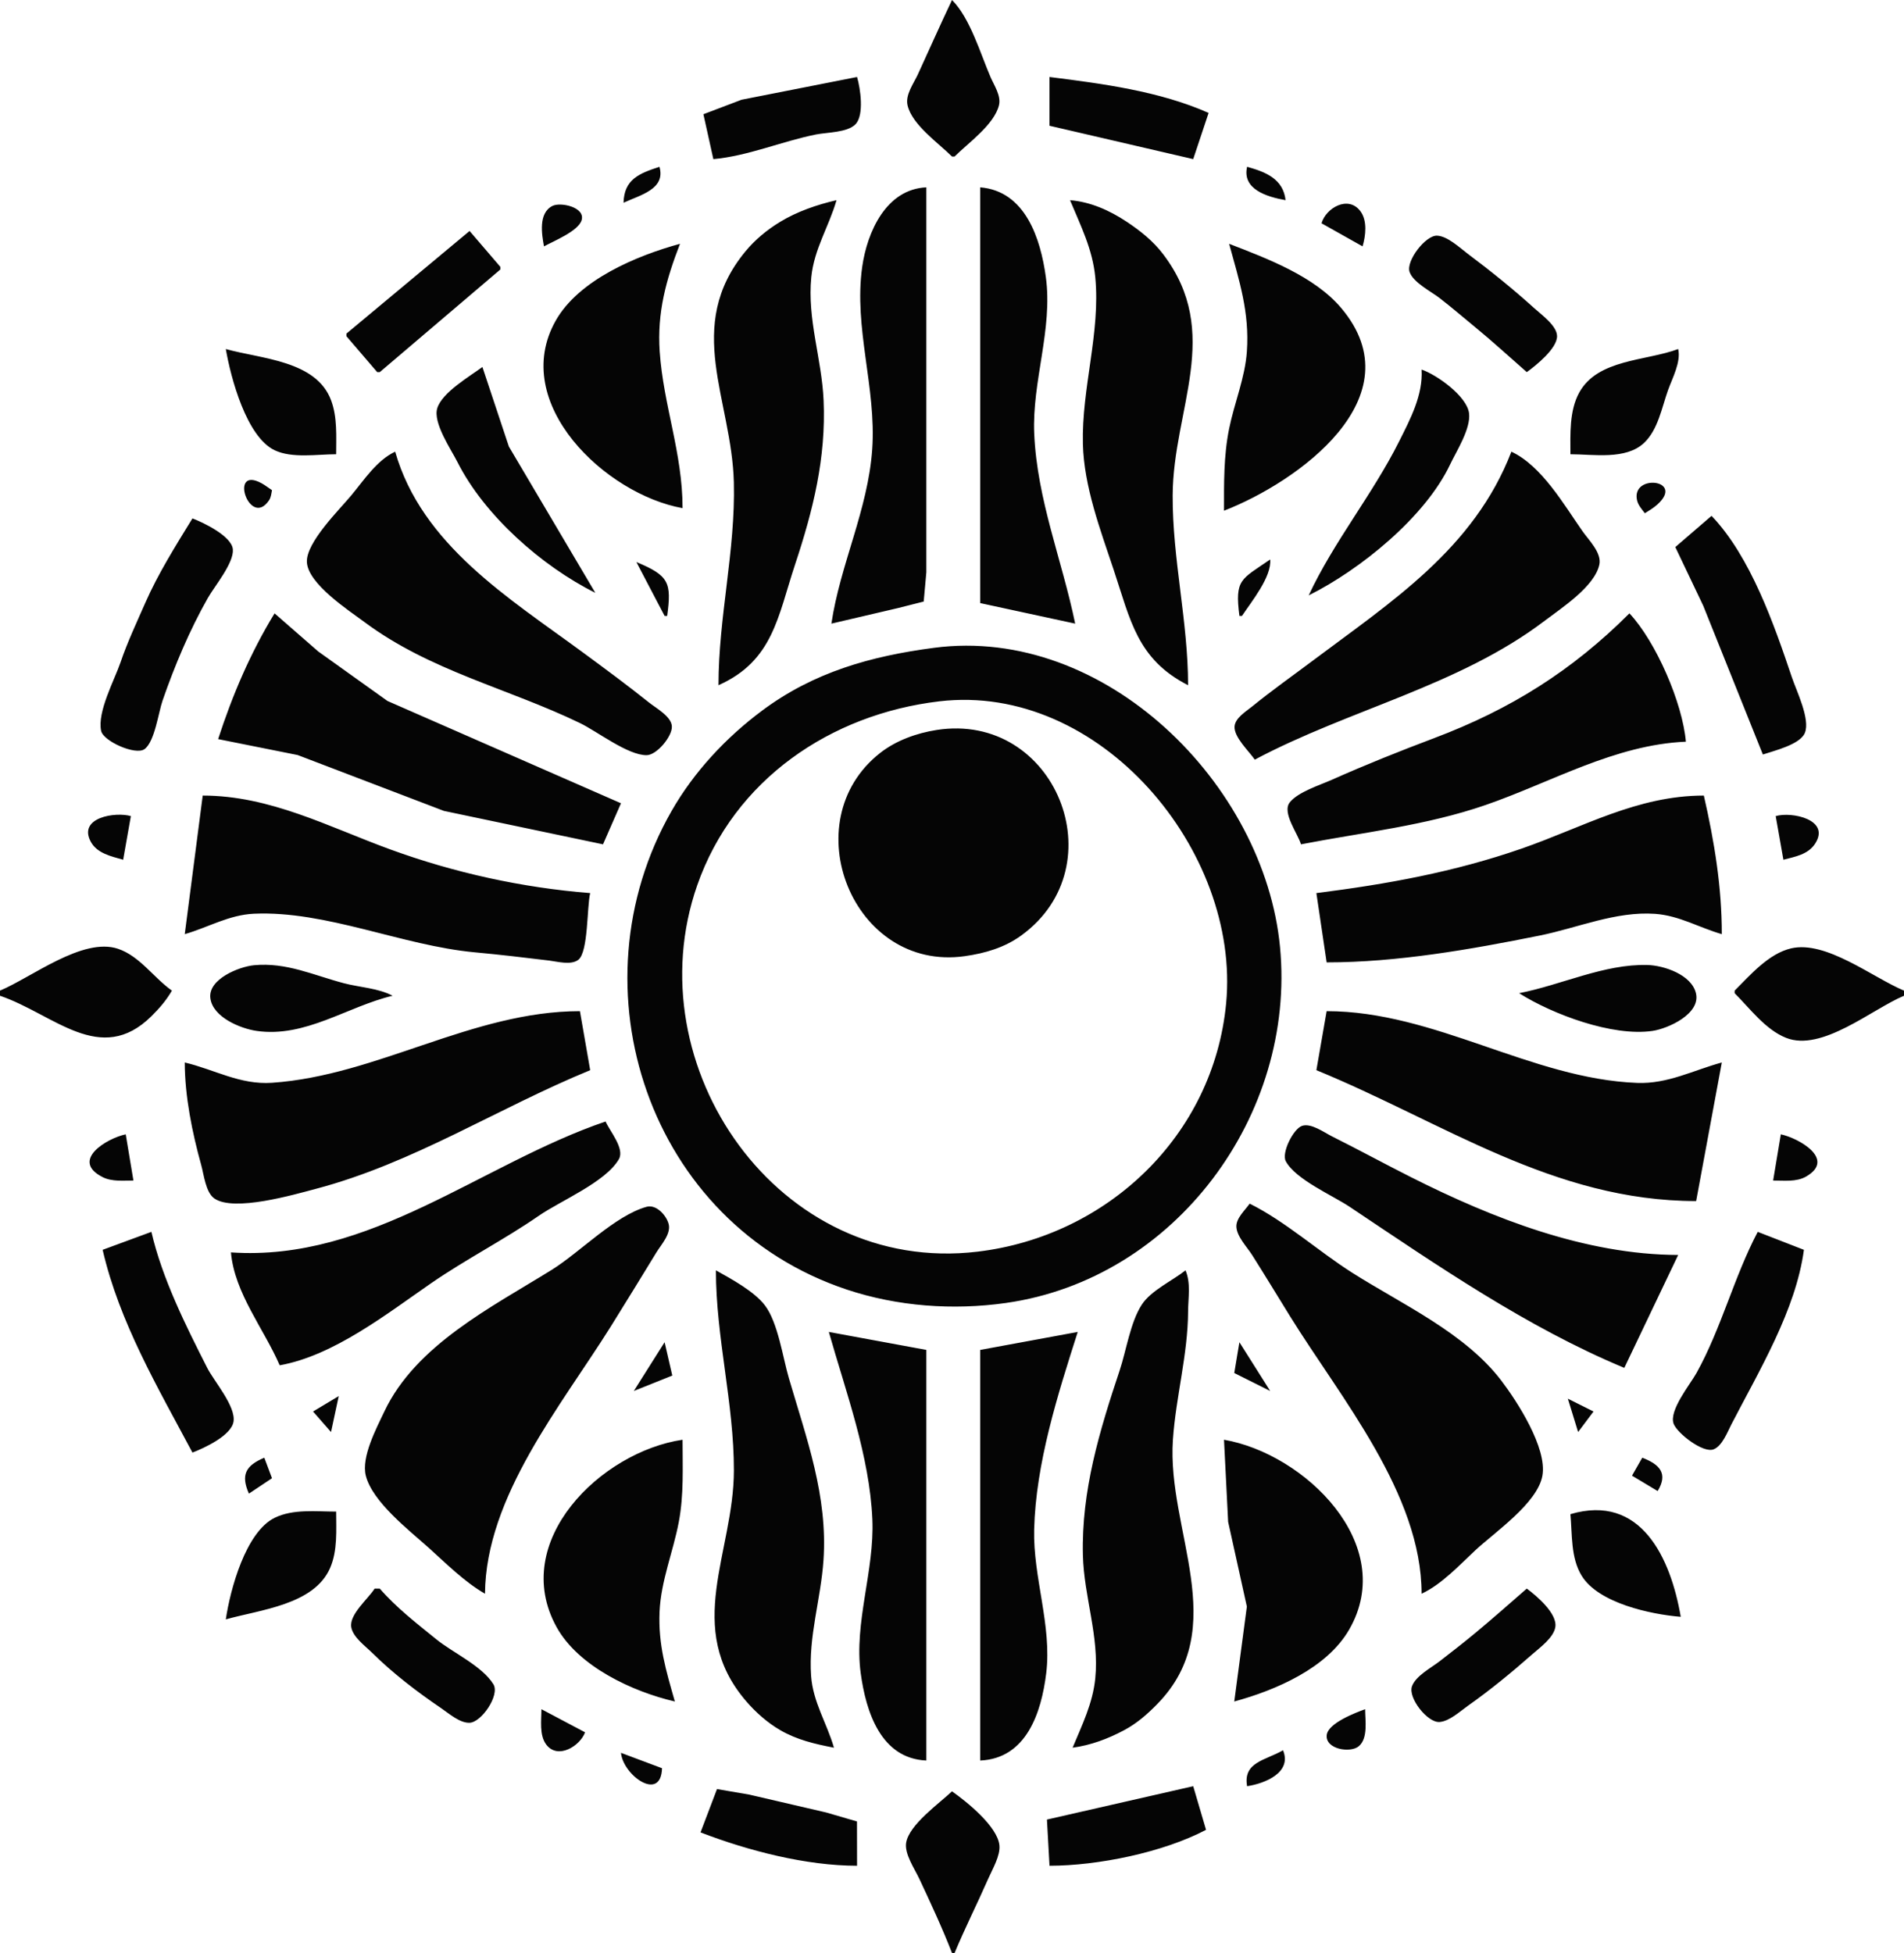 <?xml version="1.0" encoding="UTF-8" standalone="no"?>
<!-- Created with Inkscape (http://www.inkscape.org/) -->

<svg
  version="1.1"
  id="svg1"
  width="742"
  height="761"
  viewBox="0 0 742 761"
  sodipodi:docname="ontogpt_logo_2.svg"
  inkscape:version="1.3.1 (91b66b0783, 2023-11-16)"
  xmlns:inkscape="http://www.inkscape.org/namespaces/inkscape"
  xmlns:sodipodi="http://sodipodi.sourceforge.net/DTD/sodipodi-0.dtd"
  xmlns="http://www.w3.org/2000/svg"
  xmlns:svg="http://www.w3.org/2000/svg"
>
  <defs id="defs1" />
  <sodipodi:namedview
    id="namedview1"
    pagecolor="#ffffff"
    bordercolor="#000000"
    borderopacity="0.25"
    inkscape:showpageshadow="2"
    inkscape:pageopacity="0.0"
    inkscape:pagecheckerboard="0"
    inkscape:deskcolor="#d1d1d1"
    inkscape:zoom="0.79394531"
    inkscape:cx="200.26568"
    inkscape:cy="472.95449"
    inkscape:window-width="1920"
    inkscape:window-height="1009"
    inkscape:window-x="1912"
    inkscape:window-y="-8"
    inkscape:window-maximized="1"
    inkscape:current-layer="g1"
  />
  <g
    inkscape:groupmode="layer"
    inkscape:label="Image"
    id="g1"
    transform="translate(-144,-127)"
  >
    <path
      style="fill: #050505; stroke: none"
      d="m 515,127 c -4.555,9.613 -8.871,19.335 -13.309,29 -1.619,3.526 -4.948,7.918 -4.022,12 1.723,7.599 12.057,14.726 17.331,20 h 1 c 5.299,-5.299 15.439,-12.41 17.306,-20 0.903,-3.671 -1.908,-7.762 -3.306,-11 -3.956,-9.157 -7.944,-22.958 -15,-30 m -93,62 c 13.325,-1.162 26.806,-6.961 40,-9.6 4.256,-0.851 12.24,-0.709 15.397,-3.988 C 480.872,171.801 479.278,161.322 478,157 l -45,8.86 -14.879,5.65 L 422,189 m 131,-32 v 19 l 56,13 6,-18 c -19.153,-8.49 -41.384,-11.395 -62,-14 m -166,49 c 6.522,-3.031 16.494,-5.29 14,-14 -7.873,2.567 -13.779,4.88 -14,14 m 243,-14 c -1.995,8.738 7.628,11.686 15,13 -0.92,-8.254 -7.729,-11.011 -15,-13 m -162,178 26,-6.08 9.972,-2.523 L 505,350 V 319 200 c -15.635,0.716 -23.055,17.293 -24.999,31 -3.363,23.712 5.557,47.081 3.91,71 -1.623,23.572 -12.515,45.01 -15.91,68 m 58,-170 v 162 l 37,8 c -5.141,-24.907 -14.832,-48.231 -15.961,-74 -0.892,-20.382 7.297,-40.712 4.535,-61 C 549.527,219.959 543.592,201.439 526,200 M 424,394 c 21.309,-9.495 23.142,-26.86 29.833,-47 7.042,-21.195 12.112,-41.524 11.127,-64 -0.709,-16.2 -6.431,-31.587 -4.79,-48 1.102,-11.021 6.858,-19.687 9.829,-30 -7.576,1.753 -15.335,4.406 -22,8.464 -5.081,3.093 -9.75,6.941 -13.535,11.537 C 410.378,254.243 429.194,282.711 429.985,315 430.638,341.627 424,367.375 424,394 M 561,205 c 4.128,9.915 8.775,19.095 9.83,30 2.09,21.595 -5.35,43.2 -4.816,65 0.406,16.562 6.801,33.448 11.985,49 6.55,19.651 9.153,34.869 29,45 0,-24.909 -6.119,-49.184 -5.999,-74 0.162,-33.674 19.657,-63.249 -3.75,-94 C 593.337,220.858 588.356,216.909 583,213.356 576.399,208.977 568.949,205.65 561,205 m -205,18 c 3.702,-2.053 13.36,-5.913 14.654,-10.194 1.532,-5.067 -8.214,-7.203 -11.43,-5.537 C 353.78,210.09 355.109,218.195 356,223 m 303,-9 16,9 c 1.217,-4.117 1.936,-10.006 -0.858,-13.721 C 669.394,202.964 660.708,208.06 659,214 m -332,3 -48,40 v 1 l 12,14 h 1 l 47,-40 v -1 l -12,-14 m 412,55 c 3.576,-2.572 11.801,-9.18 11.793,-14 -0.007,-4.049 -6.091,-8.386 -8.793,-10.83 -8.304,-7.513 -17.037,-14.563 -26,-21.275 -3.114,-2.332 -7.898,-6.911 -11.985,-7.067 -4.465,-0.17 -12.101,9.781 -10.709,14.079 1.337,4.129 8.409,7.674 11.694,10.213 4.774,3.69 9.335,7.632 14,11.456 6.852,5.617 13.33,11.597 20,17.424 m -329,53 c 0,-21.48 -7.468,-40.053 -8.91,-61 -1.046,-15.188 2.484,-28.01 7.91,-42 -16.881,4.608 -39.504,14.051 -48.471,30.001 C 342.411,284.224 380.128,319.675 410,325 M 623,222 c 3.956,14.495 7.986,26.649 6.911,42 -0.716,10.218 -4.883,20.015 -6.907,30 C 620.845,304.654 621,315.188 621,326 649.526,314.933 696.111,281.839 666.671,247.015 656.165,234.586 637.784,227.734 623,222 m -391,41 c 1.93,11.214 8.024,34.162 19.001,39.427 C 257.803,305.69 267.639,304 275,304 c 0,-6.935 0.505,-14.375 -1.966,-21 C 267.222,267.417 245.776,266.88 232,263 m 566,0 c -12.45,4.697 -31.389,3.838 -38.583,17.001 C 755.516,287.139 756,296.14 756,304 c 8.918,0 21.562,2.291 28.671,-4.394 5.484,-5.156 6.938,-13.794 9.379,-20.606 1.704,-4.756 5.098,-10.954 3.95,-16 m -466,7 c -5.015,3.717 -15.662,9.884 -17.593,16.039 -1.781,5.675 5.369,16.051 7.841,20.961 C 332.72,327.797 355.151,347.617 376,358 L 342.309,301 332,270 m 366,1 c 0.606,9.929 -4.431,19.377 -8.753,28 -10.37,20.689 -25.435,39.008 -35.247,60 20.078,-9.999 45.398,-30.496 55.111,-51 2.5,-5.278 8.144,-13.989 7.386,-20 C 715.657,281.346 703.855,272.991 698,271 m -400,32 c -7.157,3.34 -12.117,11.029 -17.079,17 -4.66,5.607 -17.66,18.362 -17.326,26 0.372,8.485 16.339,18.857 22.405,23.37 25.647,19.085 55.731,25.729 84,39.371 6.708,3.237 18.646,12.574 25.985,12.522 3.967,-0.028 10.031,-7.346 9.847,-11.225 -0.184,-3.868 -6.155,-7.097 -8.833,-9.239 -8.504,-6.804 -17.231,-13.232 -26,-19.684 C 342.438,360.098 308.382,339.315 298,303 m 435,0 c -14.618,37.896 -46.691,58.392 -78,81.873 -7.677,5.758 -15.561,11.324 -23,17.387 -2.299,1.874 -6.641,4.479 -6.883,7.779 -0.307,4.194 5.626,9.654 7.883,12.961 36.757,-19.564 79.634,-28.76 113,-54.13 6.523,-4.959 19.438,-13.301 21.278,-21.87 0.986,-4.59 -4.161,-9.576 -6.558,-13 C 753.461,323.63 744.796,308.501 733,303 m -483,15 c -1.312,-0.851 -2.669,-1.936 -4.045,-2.685 -13.041,-7.107 -4.66,17.761 2.867,6.667 C 249.64,320.775 249.722,319.371 250,318 m 535,9 c 1.721,-1.077 3.45,-2.105 4.961,-3.483 10.719,-9.77 -10.454,-12.009 -7.979,-1.502 0.447,1.899 1.903,3.47 3.018,4.985 m 26,1 -14.122,12.174 L 807.753,363 831,421 c 4.29,-1.452 14.465,-3.848 16.357,-8.394 C 849.572,407.286 844.065,396.153 842.333,391 835.422,370.45 826.224,343.91 811,328 m -592,1 c -6.575,10.705 -13.367,21.472 -18.424,33 -3.337,7.609 -6.89,15.124 -9.573,23 -2.39,7.015 -9.161,19.333 -7.595,26.786 0.845,4.021 13.349,9.607 16.864,7.146 4.005,-2.804 5.497,-14.396 7.072,-18.932 4.738,-13.645 10.52,-27.436 17.656,-40 2.609,-4.593 10.147,-13.561 9.748,-18.907 C 234.361,335.921 223.241,330.608 219,329 m 420,16 c -11.413,7.871 -13.823,7.649 -12,22 h 1 c 3.646,-5.511 11.64,-15.251 11,-22 m -247,1 11,21 h 1 c 1.751,-13 0.757,-15.689 -12,-21 m -141,20 c -9.427,15.402 -16.424,31.862 -22,49 l 31,6.205 57,21.769 L 379,456 386,440 295,400.138 268,380.833 251,366 m 528,0 c -22.402,22.402 -46.482,37.443 -76,48.576 -13.497,5.091 -26.823,10.412 -40,16.285 -4.702,2.096 -13.079,4.691 -16.353,8.776 -3.176,3.963 3.158,12.212 4.353,16.363 24.106,-4.675 48.68,-7.277 72,-15.344 25.653,-8.874 50.275,-23.466 78,-24.656 -1.32,-15.112 -11.647,-38.944 -22,-50 m -271,13.424 c -24.509,3.22 -46.798,9.409 -67,24.471 C 426.914,414.398 414.463,427.717 405.72,443 366.349,511.821 396.738,603.75 474,629.485 c 19.77,6.585 41.428,8.147 62,5.23 C 602.058,625.349 649.086,561.463 642.83,496 636.772,432.602 574.687,370.664 508,379.424 m 2,20.861 C 572.73,392.859 627.506,458.6 621.83,518 616.908,569.514 575.524,608.672 525,614.714 447.282,624.009 391.115,542.465 415.695,472 430.089,430.736 467.78,405.284 510,400.286 m -1,11.154 c -7.745,1.21 -15.77,4.068 -22,8.951 -33.941,26.605 -10.775,85.382 33,79.181 7.894,-1.118 15.473,-3.325 22,-8.062 37.516,-27.226 13.188,-87.285 -33,-80.071 M 223,437 l -7,54 c 9.152,-2.635 17.199,-7.528 27,-7.961 28.142,-1.243 57.687,12.403 86,15.035 9.658,0.898 19.373,2.028 29,3.21 3.19,0.392 8.576,1.921 11.397,-0.312 C 373.301,497.88 372.691,480.315 374,475 347.492,472.905 320.951,467.065 296,457.947 271.911,449.144 249.256,437 223,437 m 434,38 4,27 c 27.455,0 56.116,-5.038 83,-10.449 14.845,-2.988 29.62,-9.539 45,-8.461 9.394,0.658 17.189,5.373 26,7.911 0,-18.438 -2.899,-36.07 -7,-54 -26.013,0 -47.097,12.356 -71,20.656 -26.297,9.131 -52.461,13.861 -80,17.344 m -465,-13 3,-17 c -5.875,-1.733 -20.654,0.448 -15.667,9.906 2.449,4.645 8.061,5.784 12.667,7.094 m 644,-17 3,17 c 4.448,-1.164 9.485,-1.98 12.254,-6.105 C 857.645,446.375 842.264,443.152 836,445 m -692,68 v 2 c 20.983,7.145 39.091,27.61 58.996,7.985 3.119,-3.075 5.814,-6.197 8.004,-9.985 -7.043,-4.962 -12.553,-13.457 -21,-16.297 C 176.209,492.066 156.246,507.901 144,513 m 676,0 v 1 c 5.965,5.966 11.958,14.157 20,17.386 13.981,5.614 33.568,-11.21 46,-16.386 v -2 c -12.135,-5.052 -30.343,-19.654 -44,-16.467 -8.744,2.04 -15.915,10.385 -22,16.467 m -523,2 c -5.597,-2.981 -12.868,-3.267 -19,-4.884 -11.879,-3.134 -22.38,-8.206 -35,-7.012 -5.801,0.549 -18.015,5.404 -17.019,12.892 0.982,7.379 11.719,11.794 18.019,12.704 19.017,2.748 35.322,-9.511 53,-13.7 m 439,-1 c 13.043,8.246 36.44,16.998 52,14.699 6.061,-0.896 18.849,-6.655 16.917,-14.684 -1.743,-7.247 -12.477,-10.832 -18.917,-11 -16.927,-0.442 -33.471,7.78 -50,10.985 m -520,27 c 0.036,13.216 2.892,27.292 6.424,40 1.025,3.687 1.736,10.619 5.086,12.972 7.641,5.368 31.128,-1.505 39.49,-3.707 C 305.115,580.23 337.888,558.815 374,544 l -4,-23 c -41.923,0.028 -78.918,25.097 -120,27.911 -12.449,0.853 -22.37,-5.148 -34,-7.911 m 445,-20 -4,23 c 49.486,20.303 92.389,51 148,51 l 10,-54 c -11.098,3.035 -21.109,8.424 -33,7.96 C 740.619,547.345 703.333,521.028 661,521 m -427,94 c 1.385,15.866 12.87,29.774 19,44 21.068,-3.756 41.878,-20.158 59,-31.975 13.606,-9.39 28.4,-16.906 42,-26.309 8.444,-5.838 26.042,-13.086 31.184,-22.042 C 387.541,574.568 381.615,567.748 380,564 c -48.328,16.451 -91.785,54.731 -146,51 m 543,45 21,-44 c -36.165,-0.1 -72.192,-14.231 -104,-30.248 -10.382,-5.228 -20.593,-10.797 -31,-15.999 -2.995,-1.498 -8.084,-5.262 -11.61,-4.045 -3.374,1.164 -8.069,10.52 -6.308,13.774 3.876,7.16 18.211,13.291 24.917,17.775 34.09,22.799 69.107,46.966 107,62.742 m -581,-73 -3,-18 c -7.382,1.544 -21.765,10.209 -8.981,16.682 3.595,1.82 8.081,1.317 11.981,1.318 m 642,-18 -3,18 c 4.215,0 9.1,0.636 12.895,-1.573 C 859.574,578.632 844.845,570.432 838,569 M 333,748 c 0.314,-37.878 29.734,-73.302 48.95,-104 6.022,-9.621 11.932,-19.322 17.861,-29 1.84,-3.004 5.738,-7.194 4.782,-11 -0.854,-3.4 -4.836,-7.811 -8.608,-6.763 C 383.624,600.672 370.034,614.953 359,621.808 335.602,636.344 306.055,651.068 293.781,677 c -3.032,6.405 -9.066,17.738 -7.228,25 2.588,10.22 16.83,21.213 24.451,28.05 C 317.94,736.273 324.903,743.325 333,748 M 631,596 c -1.777,2.565 -5.303,5.653 -5.172,9 0.15,3.823 4.16,7.908 6.119,11 5.032,7.945 9.906,16.005 14.861,24 C 666.454,671.701 698,709.119 698,748 c 7.8,-3.616 14.733,-11.136 21,-16.975 7.476,-6.966 24.184,-18.311 26.086,-29.025 1.915,-10.787 -9.869,-28.961 -15.985,-37 C 714.9,646.333 690.437,635.281 671,622.947 657.671,614.488 645.062,603.003 631,596 m -447,18 c 6.563,28.368 21.487,53.611 35,79 4.568,-1.731 15.147,-6.633 16.006,-12.04 0.954,-6.003 -7.599,-15.744 -10.25,-20.96 C 216.347,643.458 207.202,625.154 203,607 l -19,7 m 645,-7 c -9.274,17.6 -14.104,37.398 -23.861,55 -2.432,4.387 -10.898,14.682 -8.898,19.826 1.429,3.675 11.439,11.505 15.549,9.921 3.365,-1.296 5.423,-6.786 6.951,-9.748 C 829.48,661.2 843.823,637.575 847,614 l -18,-7 m -406,15 c 0,26.229 7.042,51.765 7,78 -0.051,31.954 -19.758,61.353 4.808,89.911 3.719,4.324 8.259,8.338 13.192,11.213 6.585,3.837 13.603,5.442 21,6.877 -2.75,-9.548 -8.194,-17.777 -8.91,-28 -1.078,-15.377 3.78,-29.817 4.821,-45 1.721,-25.108 -6.556,-47.334 -13.486,-71 -2.37,-8.095 -4.251,-21.718 -9.362,-28.391 C 437.882,630.15 428.963,625.323 423,622 m 183,0 c -5.141,4.077 -13.396,7.81 -17.012,13.325 -4.47,6.815 -6.064,17.904 -8.654,25.675 -7.881,23.643 -14.934,46.868 -14.319,72 0.396,16.171 6.448,31.671 4.815,48 -0.972,9.723 -5.143,18.133 -8.829,27 7.08,-0.954 13.707,-3.436 20,-6.782 5.003,-2.659 9.037,-6.185 12.985,-10.219 29.19,-29.826 3.681,-67.617 6.104,-102.999 1.148,-16.762 5.83,-33.156 5.911,-50 0.025,-5.296 1.141,-11.025 -1.001,-16 m -139,24 c 6.701,23.615 15.877,48.256 16.961,73 0.876,20.009 -7.22,40.277 -4.535,60 2.043,15.005 7.833,33.225 25.575,34 V 653 l -38,-7 m 59,7 v 160 c 18.001,-0.785 23.829,-18.658 25.714,-34 2.274,-18.517 -5.155,-37.38 -4.699,-56 0.631,-25.754 9.195,-52.638 16.985,-77 l -38,7 m -123,-3 -12,19 15,-6 -3,-13 m 224,0 -2,12 14,7 -12,-19 m -351,21 -10,6 7,8 3,-14 m 479,1 4,13 6,-8 -10,-5 M 407,790 c -3.455,-12.086 -6.524,-22.163 -5.961,-35 0.526,-11.998 5.295,-23.302 7.501,-35 C 410.533,709.433 410,698.7 410,688 c -31.738,4.687 -67.584,39.554 -49.095,73 8.486,15.352 29.606,25.184 46.095,29 m 214,-102 1.614,32 7.296,33 L 625,790 c 16.158,-4.41 36.068,-12.937 44.767,-28 C 688.951,728.782 652.367,693.398 621,688 m -380,21 9,-6 -3,-8 c -7.405,3.138 -9.17,6.792 -6,14 m 543,-14 -4,7 10,6 c 4.103,-6.773 0.926,-10.334 -6,-13 m -552,63 c 13.321,-3.78 34.363,-5.635 40.633,-20 C 275.599,731.207 275,723.228 275,716 c -7.77,0 -16.795,-1.115 -23.996,2.438 C 239.744,723.995 233.72,746.355 232,758 m 524,-41 c 0.724,7.917 0.094,16.962 4.363,23.96 C 766.91,751.691 787.299,756.044 799,757 795.065,734.131 783.532,708.862 756,717 m -466,29 c -2.467,3.945 -9.921,10.04 -9.118,15 0.632,3.908 5.478,7.386 8.118,9.996 8.174,8.08 17.5,15.205 27,21.66 2.975,2.022 7.137,5.737 10.96,5.633 4.663,-0.127 11.91,-10.769 9.329,-14.988 C 331.906,776.134 320.473,771.001 314,765.739 306.396,759.557 298.428,753.432 292,746 h -2 m 449,0 c -6.633,5.794 -13.227,11.613 -20,17.247 -4.579,3.809 -9.289,7.458 -14,11.103 -3.252,2.516 -9.305,5.672 -10.748,9.74 -1.599,4.509 6.069,14.252 10.752,13.894 3.851,-0.294 7.978,-4.148 10.996,-6.277 8.737,-6.164 16.977,-12.927 25,-19.992 2.977,-2.621 8.44,-6.524 9.118,-10.714 0.856,-5.286 -7.376,-12.246 -11.118,-15 m -384,47 c 0,4.278 -0.88,10.108 1.858,13.757 C 361.374,812.776 370.093,807.317 372,802 l -17,-9 m 321,0 c -3.797,1.39 -14.441,5.43 -14.963,10.062 -0.625,5.549 9.268,7.162 12.529,4.335 C 677.227,804.224 676,797.311 676,793 m -32,16 c -6.809,3.959 -15.654,4.571 -14,14 6.907,-1.035 17.605,-5.306 14,-14 m -258,1 c 0.789,8.693 15.56,19.405 16,6 l -16,-6 m 31,31 c 18.539,7.141 41.06,12.987 61,13 L 477.972,836.738 466,833.25 436,826.279 423.419,824.118 417,841 m 135,-5 1,18 c 18.841,-0.012 44.268,-5.183 61,-14 l -5,-17 -57,13 m -37,-11 c -5.04,4.78 -16.678,12.977 -17.868,20 -0.737,4.352 3.311,10.21 5.088,14 4.464,9.523 8.977,19.197 12.78,29 h 1 c 4.07,-9.775 8.881,-19.292 13.139,-29 1.593,-3.632 4.761,-8.927 4.333,-13 C 532.697,838.617 520.653,828.982 515,825 Z"
      id="path1"
    />
  </g>
</svg>

